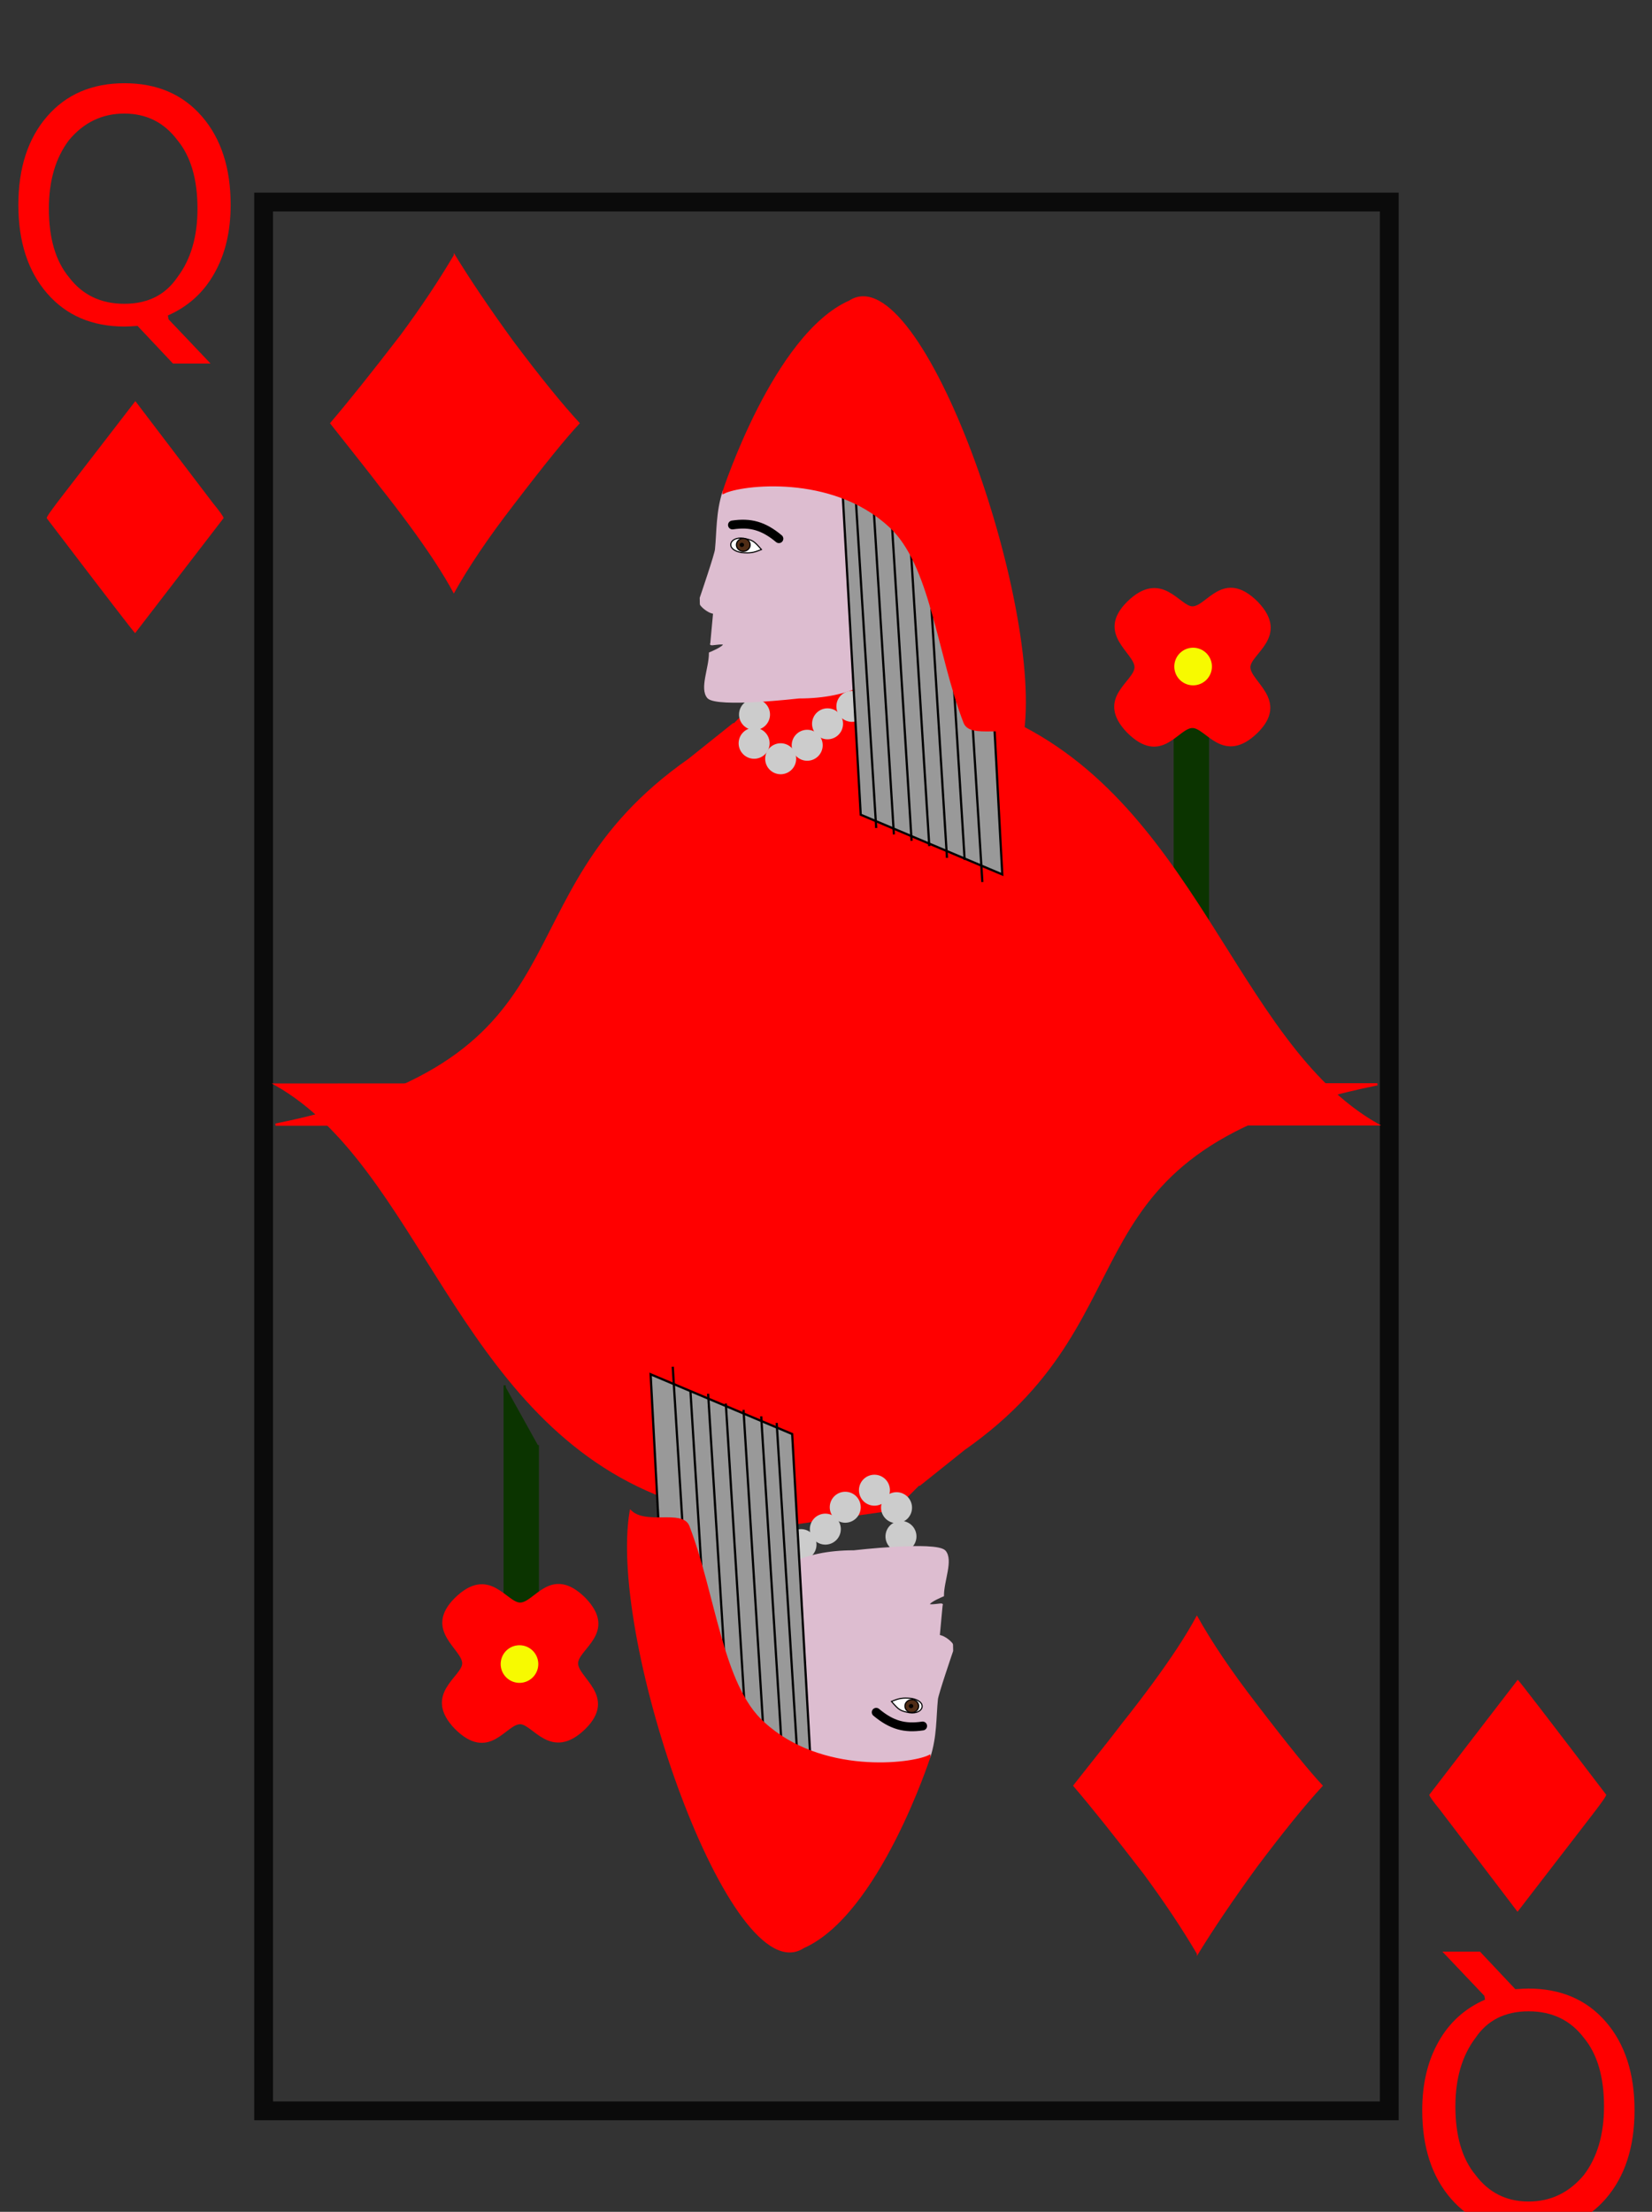 <svg version="1.0" viewBox="0 0 747 1000" xmlns="http://www.w3.org/2000/svg" xmlns:xlink="http://www.w3.org/1999/xlink"><rect x="0" y="0" width="747" height="1000" fill="#333333" stroke="none"/><g transform="translate(2.2 -.65)"><path d="M529 401v-75h15v102" fill="#0b3400" stroke="#0b3400"/><path d="M537 329c6.7 0 14 17 29 2.3 14-14-3.6-22-3.6-29 0-6.5 18-14 3.6-29-15-15-22 2.3-29 2.3-6.3 0-14-17-29-2.3-14 14 3.6 22 3.6 29s-18 14-3.6 29c15 15 22-2.3 29-2.3z" fill="red" stroke-linecap="round" stroke-linejoin="round" stroke-width="1.6" stroke="red"/><path d="M545 302a7.7 7.7 0 01-7.7 7.7 7.7 7.7 0 01-7.7-7.7 7.7 7.7 0 017.7-7.7 7.7 7.7 0 017.7 7.7z" fill="#f7fa00" stroke-linecap="round" stroke-linejoin="round" stroke-width="1.6" stroke="#f7fa00"/><path d="M241 654v75h-15V627" fill="#0b3400" stroke="#0b3400"/><path d="M233 726c-6.7 0-14-17-29-2.3-14 14 3.6 22 3.6 29 0 6.5-18 14-3.6 29 15 15 22-2.3 29-2.3 6.3 0 14 17 29 2.3 14-14-3.6-22-3.6-29s18-14 3.6-29c-15-15-22 2.3-29 2.3z" fill="red" stroke-linecap="round" stroke-linejoin="round" stroke-width="1.6" stroke="red"/><path d="M225 753a7.7 7.7 0 017.7-7.7 7.7 7.7 0 017.7 7.7 7.7 7.7 0 01-7.7 7.7 7.7 7.7 0 01-7.7-7.7z" fill="#f7fa00" stroke-linecap="round" stroke-linejoin="round" stroke-width="1.6" stroke="#f7fa00"/><path d="M54 52q-15 0-25 12-9.1 12-9.1 31 0 20 9.1 31 9.1 12 25 12t24-12q9.1-12 9.1-31 0-20-9.1-31-9-12-24-12zm20 93l19 20H76l-16-17q-2.3.14-3.6.21-1.2.07-2.3.07-22 0-35-15t-13-40q0-25 13-40t35-15q22 0 35 15t13 40q0 18-7.4 31-7.3 13-21 19z" aria-label="Q" fill="red"/><path d="M59 182l35 46q4.9 6 4.9 6.9l-40 52q-.84-.56-40-52 0-.98 7.8-11z" aria-label="♦" fill="red"/><path d="M689 996q15 0 25-12 9.1-12 9.1-31 0-20-9.1-31-9.1-12-25-12t-24 12q-9.1 12-9.1 31 0 20 9.1 31 9 12 24 12zm-20-93l-19-20h17l16 17q2.3-.14 3.6-.21 1.2-.07 2.3-.07 22 0 35 15t13 40q0 25-13 40t-35 15q-22 0-35-15t-13-40q0-18 7.4-31 7.3-13 21-19z" aria-label="Q" fill="red"/><path d="M684 865l-35-46q-4.9-6-4.9-6.9l40-52q.84.56 40 52 0 .98-7.8 11z" aria-label="♦" fill="red"/><path d="M117 92h509v863H117z" fill="none" opacity=".78" stroke-linecap="square" stroke-width="8.5" stroke="#000"/><path d="M203 115q11 18 27 40 18 24 30 37-9 9.5-30 37-17 22-27 40-3.3-6.3-9-15-9.9-15-25-34-3.2-4.3-22-28 12-14 32-40 14-19 24-36z" id="a" aria-label="♦" fill="red" stroke-width="1"/><use transform="matrix(1 0 0 -1 336 1000)" width="747.347" height="1046.286" xlink:href="#a"/><path id="m" d="M330 328l11-11 98-14c10 2.1.75 17 9.4 21 90 37 107 148 172 185l-498 .12c148-30 97-102 187-165l20-16z" fill="red" stroke="red"/><use transform="translate(.18 -13)" width="747.347" height="1046.286" xlink:href="#b"/><path id="c" d="M390 320a7 7 0 01-7 7 7 7 0 01-7-7 7 7 0 017-7 7 7 0 017 7z" fill="#ccc"/><use id="d" transform="translate(-11 7.9)" width="747.347" height="1046.286" xlink:href="#c"/><use id="e" transform="translate(-9.2 9.7)" width="747.347" height="1046.286" xlink:href="#d"/><use id="f" transform="translate(-12 6.1)" width="747.347" height="1046.286" xlink:href="#e"/><use id="b" transform="translate(-12 -7)" width="747.347" height="1046.286" xlink:href="#f"/><path d="M325 223c-3 9.3-2.6 18-3.4 26 0 1.8-6.9 22-6.9 22l.058 2.8c-.044.33 3 3.6 6 3.9l-1.3 14c-1.1.77 5.8-.96 5.8.3 0 1.4-6.4 4-6.4 4 0 6.8-4.3 16-.79 20 4.2 4.2 41-.065 41-.065 48 0 49-35 49-35 0-40-2.6-66-2.6-66-2.5-.014-18-2.8-35-1.1-19 1.9-30 4.2-45 9z" fill="#ddbdd0" stroke="#ddbdd0"/><path d="M378 209l9 160 64 27-9.3-174z" fill="#999" stroke="#000"/><path d="M329 238c8.1-1.2 14 .35 21 6.2" fill="none" stroke-linecap="round" stroke-linejoin="round" stroke-width="4" stroke="#000"/><path id="g" d="M384 214l10 161" fill="none" stroke="#000"/><use id="h" transform="translate(8 2.9)" width="747.347" height="1046.286" xlink:href="#g"/><use id="i" transform="translate(8 2.9)" width="747.347" height="1046.286" xlink:href="#h"/><use id="j" transform="translate(8 2.4)" width="747.347" height="1046.286" xlink:href="#i"/><use id="k" transform="translate(8 5.3)" width="747.347" height="1046.286" xlink:href="#j"/><use id="l" transform="translate(8 .93)" width="747.347" height="1046.286" xlink:href="#k"/><use transform="translate(8 10)" width="747.347" height="1046.286" xlink:href="#l"/><path d="M334 244c4.2.89 4.6 1.1 8.1 5.1-3.7 1.5-5 1.7-8.9 1.4-7.8-1.3-5.6-7.4.75-6.5z" fill="#fff" stroke-width=".5" stroke="#000"/><path d="M337 247a3.1 2.9 0 01-3.1 2.9 3.1 2.9 0 01-3.1-2.9 3.1 2.9 0 013.1-2.9 3.1 2.9 0 013.1 2.9z" fill="#502d16" stroke-linecap="round" stroke-linejoin="round" stroke-width=".5" stroke="#000"/><path d="M334 247a.76.69 0 01-.76.69.76.69 0 01-.76-.69.76.69 0 01.76-.69.76.69 0 01.76.69z" stroke-linecap="round" stroke-linejoin="round" stroke-width=".5" stroke="#000"/><path d="M325 223s23-71 57-86c32-21 88 138 78 197-7.1-6.6-23 .35-26-6.6-12-31-15-72-34-89-26-24-67-19-75-15z" fill="red" stroke="red"/><use transform="rotate(180 371.5 500)" width="747.347" height="1046.286" xlink:href="#m"/><use transform="rotate(180 372 516)" width="747.347" height="1046.286" xlink:href="#b"/><path d="M353 699a7 7 0 017-7 7 7 0 017 7 7 7 0 01-7 7 7 7 0 01-7-7z" fill="#ccc"/><use transform="rotate(180 377 506)" width="747.347" height="1046.286" xlink:href="#c"/><use transform="rotate(180 376 505)" width="747.347" height="1046.286" xlink:href="#d"/><use transform="rotate(180 378 506)" width="747.347" height="1046.286" xlink:href="#e"/><use transform="rotate(180 377 513)" width="747.347" height="1046.286" xlink:href="#f"/><path d="M418 795c3-9.3 2.6-18 3.4-26 0-1.8 6.9-22 6.9-22l-.058-2.8c.044-.33-3-3.6-6-3.9l1.3-14c1.1-.77-5.8.96-5.8-.3 0-1.4 6.4-4 6.4-4 0-6.8 4.3-16 .79-20-4.2-4.2-41 .065-41 .065-48 0-49 35-49 35 0 40 2.6 66 2.6 66 2.5.014 18 2.8 35 1.1 19-1.9 30-4.2 45-9z" fill="#ddbdd0" stroke="#ddbdd0"/><path d="M365 809l-9-160-64-27 9.3 174z" fill="#999" stroke="#000"/><path d="M415 781c-8.1 1.2-14-.35-21-6.2" fill="none" stroke-linecap="round" stroke-linejoin="round" stroke-width="4" stroke="#000"/><path d="M359 805l-10-161" fill="none" stroke="#000"/><use transform="rotate(180 368 508)" width="747.347" height="1046.286" xlink:href="#g"/><use transform="rotate(180 368 508)" width="747.347" height="1046.286" xlink:href="#h"/><use transform="rotate(180 368 508)" width="747.347" height="1046.286" xlink:href="#i"/><use transform="rotate(180 368 507)" width="747.347" height="1046.286" xlink:href="#j"/><use transform="rotate(180 368 509)" width="747.347" height="1046.286" xlink:href="#k"/><use transform="rotate(180 368 504)" width="747.347" height="1046.286" xlink:href="#l"/><path d="M409 775c-4.2-.89-4.6-1.1-8.1-5.1 3.7-1.5 5-1.7 8.9-1.4 7.8 1.3 5.6 7.4-.75 6.5z" fill="#fff" stroke-width=".5" stroke="#000"/><path d="M407 772a2.9 3.1 90 013.1-2.9 2.9 3.1 90 013.1 2.9 2.9 3.1 90 01-3.1 2.9 2.9 3.1 90 01-3.1-2.9z" fill="#502d16" stroke-linecap="round" stroke-linejoin="round" stroke-width=".5" stroke="#000"/><path d="M409 772a.69.76 90 01.76-.69.69.76 90 01.76.69.69.76 90 01-.76.69.69.76 90 01-.76-.69z" stroke-linecap="round" stroke-linejoin="round" stroke-width=".5" stroke="#000"/><path d="M418 795s-23 71-57 86c-32 21-88-138-78-197 7.1 6.6 23-.35 26 6.6 12 31 15 72 34 89 26 24 67 19 75 15z" fill="red" stroke="red"/></g></svg>
